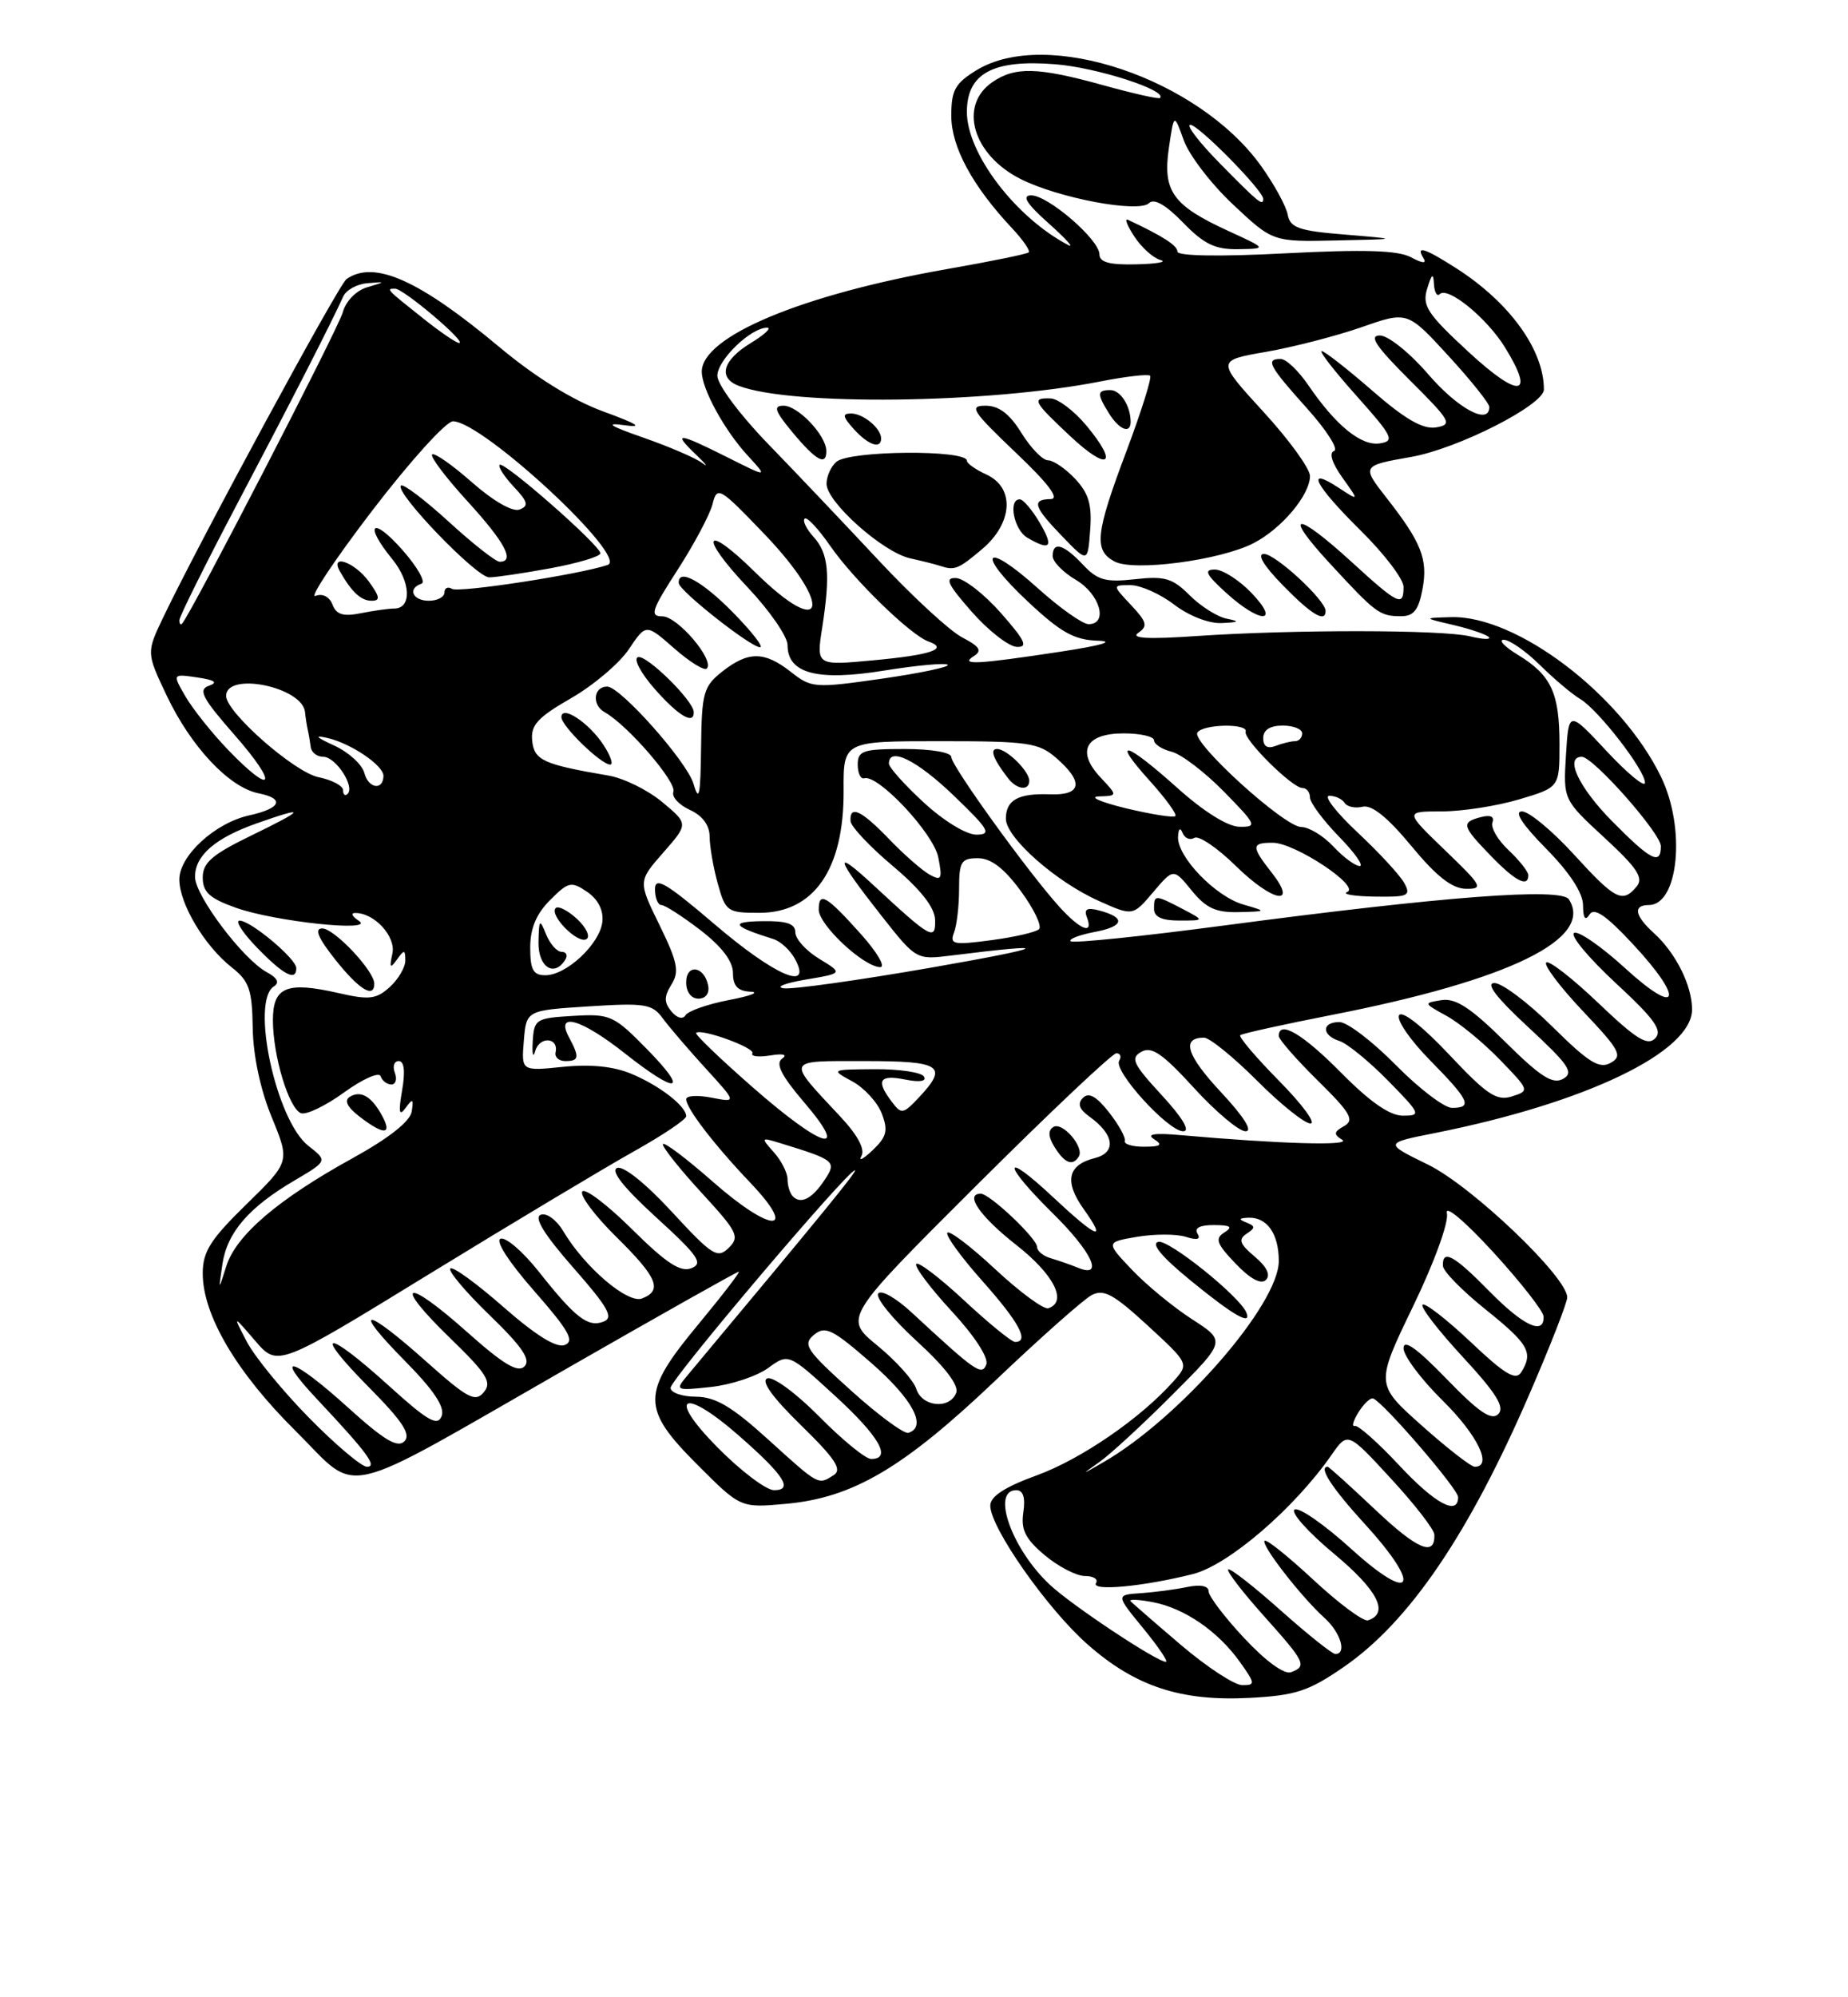 <?xml version="1.0" encoding="UTF-8" standalone="no"?>
<!DOCTYPE svg PUBLIC "-//W3C//DTD SVG 1.1//EN" "http://www.w3.org/Graphics/SVG/1.1/DTD/svg11.dtd" >
<svg xmlns="http://www.w3.org/2000/svg" xmlns:xlink="http://www.w3.org/1999/xlink" version="1.1" viewBox="0 0 237 256">
 <g >
 <path fill="currentColor"
d=" M 172.32 213.67 C 180.74 207.87 188.39 196.63 196.21 178.53 C 198.84 172.46 200.99 166.95 200.99 166.29 C 201.01 163.70 188.77 152.04 183.17 149.29 C 177.50 146.52 177.50 146.52 184.00 145.23 C 203.40 141.37 217.00 134.83 217.00 129.38 C 217.00 126.32 214.90 122.12 212.10 119.59 C 209.64 117.37 209.40 116.00 211.46 116.00 C 215.28 116.00 216.22 106.14 213.02 99.57 C 207.92 89.05 194.51 78.86 186.09 79.10 C 182.50 79.20 182.50 79.20 186.44 80.12 C 188.61 80.63 190.63 81.33 190.94 81.66 C 191.25 82.00 190.16 81.96 188.52 81.56 C 184.92 80.70 165.90 80.68 153.50 81.52 C 147.26 81.95 144.95 81.83 145.97 81.12 C 147.23 80.26 147.09 79.72 145.05 77.55 C 142.65 75.00 142.65 75.00 144.98 75.00 C 146.26 75.00 148.79 76.12 150.59 77.50 C 152.49 78.95 155.05 79.94 156.68 79.86 C 158.92 79.76 159.05 79.64 157.33 79.30 C 156.13 79.07 154.00 77.72 152.58 76.31 C 150.38 74.11 149.38 73.81 145.56 74.24 C 141.80 74.66 140.76 74.38 138.88 72.37 C 136.40 69.74 135.00 69.34 135.00 71.28 C 135.00 71.99 136.35 73.37 138.00 74.34 C 141.07 76.15 142.16 80.00 139.61 80.00 C 138.84 80.00 135.90 77.92 133.07 75.37 C 126.23 69.22 125.06 70.76 131.78 77.07 C 136.02 81.05 137.75 82.02 140.76 82.12 C 143.10 82.19 141.32 82.72 136.00 83.53 C 125.28 85.16 123.01 85.28 124.90 84.09 C 125.98 83.40 125.65 82.87 123.40 81.70 C 121.80 80.87 116.99 76.43 112.70 71.84 C 108.41 67.25 102.00 60.50 98.45 56.84 C 94.85 53.12 92.00 49.29 92.00 48.16 C 92.00 46.14 96.29 42.00 98.38 42.00 C 99.00 42.01 98.04 42.90 96.25 43.99 C 92.68 46.17 92.05 48.42 94.73 49.45 C 101.48 52.04 126.68 51.74 141.13 48.89 C 144.39 48.25 147.26 47.92 147.50 48.16 C 147.74 48.40 146.37 52.74 144.47 57.81 C 140.48 68.40 140.25 70.53 142.94 71.97 C 145.40 73.28 156.52 71.82 160.78 69.61 C 164.38 67.75 168.00 63.44 168.00 61.01 C 168.00 60.06 165.30 56.34 162.00 52.75 C 156.01 46.20 156.01 46.20 162.36 45.10 C 165.85 44.49 171.36 43.07 174.61 41.94 C 180.50 39.88 180.50 39.88 185.75 45.60 C 188.64 48.75 191.00 51.70 191.00 52.16 C 191.00 54.55 187.00 52.41 183.19 48.00 C 180.81 45.23 178.03 43.00 176.97 43.00 C 175.51 43.00 176.45 44.39 180.77 48.70 C 186.07 53.97 186.32 54.42 184.17 54.78 C 182.48 55.05 180.23 53.76 176.00 50.08 C 172.79 47.29 169.86 45.00 169.50 45.00 C 169.14 45.00 171.15 47.59 173.98 50.75 C 178.62 55.95 178.91 56.53 176.96 56.83 C 174.58 57.20 171.30 54.53 167.78 49.36 C 166.52 47.52 164.94 46.01 164.25 46.01 C 162.25 46.00 162.73 46.90 167.60 52.32 C 170.13 55.13 171.70 57.60 171.09 57.80 C 170.41 58.03 170.82 59.34 172.15 61.21 C 174.32 64.25 174.32 64.25 171.66 62.51 C 167.31 59.66 168.62 62.19 174.50 68.00 C 177.53 70.99 180.00 74.23 180.00 75.22 C 180.00 77.83 179.34 77.51 173.31 72.00 C 166.12 65.43 164.42 65.59 170.58 72.25 C 176.45 78.61 176.93 78.97 179.64 78.98 C 181.29 79.00 181.93 78.21 182.43 75.51 C 183.15 71.68 182.30 69.53 177.77 63.75 C 174.62 59.73 174.66 59.67 180.95 58.57 C 186.94 57.53 198.00 51.91 198.00 49.92 C 198.00 44.84 193.60 38.76 186.77 34.39 C 182.68 31.77 181.52 31.42 182.56 33.10 C 183.00 33.81 182.44 33.77 180.96 32.98 C 179.29 32.08 175.01 31.95 164.84 32.47 C 156.44 32.91 151.00 32.82 151.00 32.25 C 151.00 31.47 149.16 30.28 144.65 28.17 C 144.18 27.95 144.56 28.92 145.48 30.32 C 146.40 31.73 147.91 33.08 148.83 33.33 C 149.75 33.57 148.36 33.82 145.75 33.88 C 142.30 33.97 141.00 33.62 141.00 32.60 C 141.00 30.71 134.35 24.99 132.22 25.04 C 131.00 25.06 131.67 26.12 134.50 28.64 C 136.70 30.60 137.82 31.85 137.00 31.41 C 130.25 27.88 124.00 19.68 124.00 14.35 C 124.00 9.40 127.35 7.59 135.36 8.24 C 140.68 8.66 149.75 11.59 148.77 12.56 C 148.61 12.73 145.34 11.99 141.51 10.93 C 133.08 8.59 130.14 8.52 127.22 10.56 C 122.93 13.56 124.75 19.81 130.82 22.91 C 135.68 25.39 146.06 27.34 147.37 26.03 C 148.01 25.39 149.53 26.27 151.72 28.53 C 154.41 31.30 155.85 31.99 158.80 31.94 C 162.50 31.88 162.50 31.88 157.50 29.59 C 150.40 26.33 149.10 24.51 149.90 19.00 C 150.56 14.50 150.56 14.50 151.81 17.97 C 152.49 19.88 155.34 23.60 158.14 26.22 C 163.23 31.00 163.23 31.00 171.36 30.82 C 179.50 30.65 179.50 30.65 172.51 30.07 C 166.55 29.59 165.46 29.20 165.14 27.50 C 164.93 26.40 163.39 23.59 161.72 21.26 C 153.68 10.06 134.23 3.52 125.25 8.99 C 122.48 10.68 122.00 11.55 122.00 14.85 C 122.00 18.83 124.71 23.84 129.78 29.24 C 131.20 30.75 132.16 32.15 131.93 32.35 C 131.69 32.56 127.00 33.52 121.50 34.48 C 102.87 37.75 90.00 43.12 90.00 47.64 C 90.00 49.84 92.90 55.14 95.86 58.36 C 98.50 61.23 98.50 61.23 93.28 58.61 C 86.90 55.42 86.21 55.35 89.24 58.25 C 90.54 59.49 90.90 59.98 90.05 59.34 C 89.20 58.70 85.80 57.24 82.50 56.09 C 78.24 54.61 77.52 54.15 80.00 54.49 C 82.56 54.85 81.85 54.38 77.37 52.74 C 73.44 51.30 68.66 48.34 64.06 44.50 C 53.74 35.87 47.98 33.30 44.44 35.77 C 43.44 36.46 25.63 69.32 20.96 79.07 C 18.77 83.65 18.77 83.65 21.35 89.10 C 24.48 95.71 29.37 100.92 33.16 101.68 C 36.57 102.36 36.04 103.61 31.96 104.51 C 27.59 105.47 23.00 109.67 23.00 112.72 C 23.00 115.83 26.24 121.26 29.73 124.00 C 31.96 125.75 32.34 126.85 32.41 131.77 C 32.47 135.32 33.39 139.67 34.85 143.20 C 37.19 148.90 37.19 148.90 31.60 154.36 C 26.98 158.87 26.00 160.42 26.00 163.22 C 26.00 168.55 30.33 175.90 37.90 183.40 C 46.28 191.71 42.84 192.51 72.91 175.28 C 84.69 168.53 94.51 163.00 94.74 163.00 C 94.97 163.00 92.64 166.02 89.58 169.72 C 82.21 178.59 82.20 180.51 89.49 187.79 C 94.98 193.28 94.98 193.28 100.80 192.75 C 109.39 191.97 115.86 188.16 127.67 176.93 C 133.40 171.48 138.94 166.57 139.98 166.01 C 141.54 165.18 142.78 165.85 147.18 169.89 C 152.50 174.79 152.50 174.79 150.50 177.04 C 146.29 181.78 138.68 187.01 132.96 189.10 C 128.85 190.59 127.00 191.80 127.00 192.98 C 127.00 195.80 134.31 206.22 139.48 210.77 C 145.61 216.17 151.46 218.09 160.30 217.62 C 166.16 217.31 167.83 216.76 172.32 213.67 Z  M 128.38 78.59 C 126.25 76.17 123.65 74.15 122.62 74.09 C 121.11 74.02 121.51 74.87 124.62 78.41 C 126.75 80.83 129.35 82.85 130.38 82.91 C 131.89 82.98 131.49 82.13 128.38 78.59 Z  M 160.50 76.00 C 158.92 74.35 156.80 73.00 155.80 73.00 C 154.35 73.00 154.65 73.62 157.23 75.97 C 161.60 79.95 164.30 79.97 160.50 76.00 Z  M 170.00 78.30 C 170.00 76.93 163.58 71.00 162.10 71.00 C 161.16 71.00 162.06 72.50 164.50 75.00 C 168.20 78.79 170.00 79.87 170.00 78.30 Z  M 125.92 70.41 C 129.91 67.06 130.18 62.50 126.50 60.82 C 125.12 60.19 124.00 59.40 124.00 59.05 C 124.00 57.62 109.03 57.73 107.28 59.18 C 106.58 59.77 106.00 61.04 106.00 62.01 C 106.00 64.35 113.23 70.79 116.72 71.56 C 118.25 71.90 119.95 72.33 120.50 72.51 C 122.43 73.15 122.87 72.98 125.92 70.41 Z  M 137.89 61.38 C 136.66 60.07 135.09 59.00 134.41 59.00 C 133.72 59.00 132.19 57.42 131.00 55.50 C 129.48 53.04 128.11 52.00 126.39 52.00 C 124.23 52.00 124.67 52.68 130.22 57.97 C 134.46 61.99 135.93 63.94 134.75 63.97 C 132.26 64.01 132.55 64.94 136.25 68.77 C 139.50 72.13 139.50 72.13 139.81 67.95 C 140.06 64.71 139.62 63.22 137.89 61.38 Z  M 133.34 67.00 C 132.37 65.35 131.22 64.00 130.78 64.00 C 129.26 64.00 130.03 67.92 131.75 68.92 C 134.73 70.66 135.18 70.12 133.34 67.00 Z  M 139.34 54.56 C 137.78 52.68 135.71 51.11 134.75 51.07 C 132.25 50.97 132.50 51.46 137.25 55.90 C 142.15 60.49 143.53 59.60 139.34 54.56 Z  M 105.97 57.75 C 105.91 55.76 102.34 52.00 100.49 52.00 C 99.13 52.00 99.36 52.67 101.65 55.43 C 104.68 59.07 106.02 59.79 105.97 57.75 Z  M 113.00 56.20 C 113.00 54.90 110.71 53.00 109.15 53.00 C 107.99 53.00 108.06 53.41 109.50 55.00 C 111.36 57.05 113.00 57.62 113.00 56.20 Z  M 145.00 54.08 C 145.00 52.03 143.70 50.00 142.39 50.00 C 140.68 50.00 140.66 50.48 142.24 53.01 C 143.54 55.09 145.00 55.66 145.00 54.08 Z  M 151.50 210.88 C 148.20 208.07 145.28 205.53 145.00 205.24 C 144.72 204.95 146.00 205.00 147.83 205.35 C 151.90 206.12 156.21 209.08 159.03 213.04 C 160.99 215.79 161.01 216.00 159.32 215.99 C 158.32 215.99 154.80 213.68 151.50 210.88 Z  M 159.58 209.98 C 157.06 207.29 155.00 204.58 155.00 203.96 C 155.00 203.27 153.96 203.06 152.25 203.41 C 150.74 203.73 148.06 204.08 146.30 204.20 C 143.10 204.42 143.10 204.42 146.62 208.71 C 148.55 211.07 149.86 213.00 149.52 213.00 C 148.37 213.00 137.51 205.80 134.66 203.14 C 129.78 198.60 127.06 191.00 130.33 191.00 C 131.22 191.00 131.52 191.94 131.24 193.84 C 130.91 196.07 131.49 197.24 133.99 199.34 C 135.73 200.80 138.05 202.00 139.14 202.00 C 140.23 202.00 140.87 202.41 140.56 202.90 C 139.89 203.99 146.66 203.35 152.99 201.75 C 157.55 200.59 165.95 193.38 170.75 186.50 C 172.84 183.50 172.84 183.50 178.37 189.50 C 181.42 192.80 183.93 196.04 183.95 196.69 C 184.06 199.58 181.78 198.62 176.37 193.50 C 173.17 190.48 170.43 188.00 170.27 188.00 C 169.04 188.00 170.80 190.71 175.08 195.39 C 182.48 203.50 181.20 205.70 173.27 198.51 C 169.84 195.40 166.58 193.14 166.03 193.48 C 165.47 193.82 167.74 196.37 171.07 199.14 C 176.70 203.82 178.21 206.77 175.45 207.68 C 174.87 207.88 171.75 205.56 168.50 202.55 C 165.26 199.53 162.42 197.25 162.18 197.48 C 161.68 197.99 166.89 204.70 169.89 207.40 C 171.94 209.26 172.76 212.00 171.25 212.00 C 170.84 211.99 167.67 209.46 164.20 206.37 C 160.74 203.29 157.73 200.94 157.51 201.16 C 157.29 201.38 159.32 204.02 162.01 207.03 C 167.41 213.06 167.65 213.54 165.58 214.33 C 164.72 214.66 162.34 212.93 159.58 209.98 Z  M 179.39 187.76 C 176.70 184.88 174.16 182.63 173.74 182.76 C 173.32 182.90 173.54 182.10 174.23 181.00 C 174.92 179.90 175.77 179.11 176.11 179.25 C 177.48 179.80 187.00 190.85 187.00 191.89 C 187.00 194.34 184.02 192.73 179.39 187.76 Z  M 92.00 185.50 C 85.40 178.82 87.61 177.73 94.85 184.09 C 100.59 189.13 101.78 191.00 99.27 191.00 C 98.26 191.00 94.99 188.53 92.00 185.50 Z  M 98.50 184.49 C 93.86 180.28 91.76 179.04 89.25 179.02 C 87.46 179.01 86.00 178.50 86.00 177.88 C 86.00 176.79 108.71 150.00 109.64 150.00 C 110.03 150.00 105.54 155.50 88.08 176.39 C 86.56 178.21 86.68 178.26 91.19 177.77 C 93.76 177.49 97.05 176.40 98.50 175.35 C 101.12 173.44 101.12 173.44 107.06 178.88 C 112.77 184.11 114.43 187.00 111.72 187.00 C 111.01 187.00 108.02 184.56 105.08 181.58 C 102.14 178.60 99.14 176.39 98.41 176.67 C 97.55 177.00 99.05 179.09 102.72 182.67 C 107.14 186.99 108.04 188.36 106.92 189.07 C 104.90 190.35 105.09 190.46 98.50 184.49 Z  M 141.00 187.39 C 142.38 186.42 146.59 182.54 150.36 178.76 C 157.23 171.89 157.23 171.89 152.86 169.08 C 150.46 167.53 146.99 164.67 145.15 162.73 C 141.81 159.21 141.81 159.21 145.86 158.52 C 148.09 158.15 150.89 158.15 152.08 158.53 C 153.55 158.99 154.03 158.86 153.57 158.11 C 153.13 157.40 153.89 157.01 155.69 157.02 C 157.83 157.03 158.15 157.25 157.02 157.97 C 155.78 158.75 156.02 159.41 158.46 161.96 C 160.34 163.93 161.73 164.67 162.35 164.05 C 162.98 163.42 162.46 162.36 160.91 161.06 C 158.99 159.45 158.78 158.86 159.86 158.14 C 161.01 157.38 161.01 157.16 159.86 156.70 C 158.82 156.29 158.86 156.14 160.05 156.08 C 162.47 155.96 164.00 158.10 164.00 161.63 C 164.00 167.21 151.29 181.78 141.50 187.42 C 138.61 189.09 138.59 189.09 141.00 187.39 Z  M 159.83 168.21 C 158.95 166.13 149.91 158.87 148.56 159.17 C 147.56 159.39 148.99 161.11 152.77 164.19 C 158.19 168.62 160.58 169.98 159.83 168.21 Z  M 39.66 181.75 C 36.27 178.31 32.68 173.92 31.67 172.00 C 29.84 168.50 29.84 168.50 32.73 171.86 C 35.62 175.21 35.62 175.21 55.06 163.29 C 65.75 156.74 77.54 149.68 81.25 147.60 C 84.96 145.53 88.00 143.49 88.00 143.07 C 88.00 141.79 84.62 139.16 80.99 137.64 C 78.71 136.68 75.75 136.38 72.21 136.74 C 66.86 137.29 66.86 137.29 67.18 133.40 C 67.50 129.50 67.50 129.50 75.50 128.99 C 82.69 128.53 83.65 128.68 84.97 130.49 C 85.78 131.59 88.26 134.49 90.47 136.91 C 94.50 141.32 94.50 141.32 91.25 140.69 C 89.46 140.34 88.00 140.43 88.00 140.89 C 88.00 142.05 91.58 146.72 96.26 151.63 C 102.45 158.15 98.92 158.05 91.46 151.50 C 87.91 148.38 85.00 146.21 85.01 146.67 C 85.01 147.12 87.27 149.95 90.03 152.94 C 94.59 157.90 94.90 158.52 93.46 159.94 C 92.01 161.36 91.35 160.94 86.18 155.34 C 82.84 151.71 79.94 149.39 79.15 149.70 C 78.26 150.05 79.97 152.21 84.15 156.03 C 89.55 160.95 90.23 161.93 88.67 162.55 C 87.27 163.10 85.45 161.91 81.04 157.54 C 77.85 154.38 74.98 152.22 74.67 152.73 C 74.35 153.24 76.32 155.86 79.04 158.54 C 84.32 163.74 85.01 165.40 82.33 166.43 C 80.50 167.13 75.00 162.44 72.26 157.84 C 71.38 156.36 70.09 155.41 69.35 155.70 C 68.44 156.04 69.78 158.22 73.53 162.49 C 78.02 167.60 78.74 168.89 77.39 169.40 C 75.40 170.17 73.79 168.92 69.05 162.93 C 67.05 160.42 64.88 158.54 64.20 158.77 C 63.48 159.01 65.22 161.72 68.51 165.47 C 72.94 170.52 73.72 171.89 72.43 172.39 C 71.35 172.80 68.73 171.17 64.56 167.52 C 61.12 164.50 58.06 162.28 57.75 162.58 C 57.44 162.89 59.71 165.59 62.79 168.57 C 66.98 172.62 68.11 174.29 67.26 175.14 C 66.41 175.99 64.54 174.86 59.87 170.70 C 51.94 163.63 50.24 164.25 57.71 171.49 C 62.44 176.08 63.12 177.15 62.05 178.44 C 60.95 179.77 59.98 179.25 54.64 174.49 C 46.74 167.43 44.98 167.39 51.92 174.42 C 55.65 178.20 57.08 180.35 56.64 181.50 C 56.12 182.86 54.86 182.14 49.83 177.58 C 41.73 170.25 39.98 170.40 47.29 177.79 C 51.64 182.18 52.74 183.86 51.86 184.74 C 50.98 185.62 49.25 184.58 44.68 180.45 C 37.53 173.98 34.91 173.21 40.58 179.25 C 47.09 186.18 48.44 188.00 47.06 188.00 C 46.38 188.00 43.04 185.19 39.66 181.75 Z  M 82.96 134.46 C 78.71 130.13 78.26 129.93 73.50 130.21 C 68.72 130.49 68.49 130.63 68.32 133.50 C 68.22 135.15 68.37 135.69 68.65 134.69 C 69.20 132.78 71.68 132.96 71.25 134.88 C 71.11 135.49 71.67 136.00 72.50 136.00 C 74.27 136.00 74.35 135.52 72.96 132.93 C 71.20 129.63 74.55 130.60 80.12 135.00 C 86.91 140.37 88.47 140.07 82.96 134.46 Z  M 182.33 182.71 C 176.40 177.43 176.40 177.43 181.21 167.46 C 183.96 161.78 185.82 156.64 185.56 155.50 C 185.29 154.36 187.84 156.50 191.51 160.50 C 195.03 164.35 197.94 168.06 197.96 168.75 C 198.04 171.19 195.36 169.94 191.00 165.50 C 186.47 160.88 184.96 160.06 185.05 162.25 C 185.07 162.94 187.55 165.46 190.55 167.86 C 196.06 172.28 196.68 173.37 195.08 175.90 C 194.39 176.99 192.97 176.14 188.59 171.99 C 185.50 169.08 182.73 166.93 182.44 167.23 C 182.14 167.53 184.46 170.54 187.60 173.93 C 191.90 178.58 193.02 180.38 192.15 181.25 C 191.28 182.12 189.65 181.01 185.50 176.72 C 181.72 172.82 180.00 171.59 180.00 172.81 C 180.00 173.78 182.25 176.79 185.00 179.50 C 189.49 183.92 191.47 188.00 189.13 188.00 C 188.65 188.00 185.59 185.62 182.33 182.71 Z  M 109.12 178.21 C 103.38 173.04 102.91 172.32 104.39 171.09 C 105.84 169.89 106.74 170.34 111.77 174.72 C 117.06 179.35 118.94 182.88 116.50 183.65 C 115.95 183.82 112.63 181.38 109.12 178.21 Z  M 117.51 178.02 C 117.16 176.92 114.92 174.43 112.54 172.48 C 108.20 168.92 108.20 168.92 125.21 151.96 C 134.57 142.63 142.66 135.00 143.17 135.00 C 143.69 135.00 143.85 135.43 143.53 135.96 C 142.74 137.23 149.81 145.00 151.74 145.00 C 152.69 145.00 151.67 143.28 148.99 140.37 C 145.29 136.36 144.94 135.61 146.38 134.81 C 147.69 134.07 149.11 135.05 153.12 139.44 C 155.91 142.50 158.89 145.00 159.74 145.00 C 160.70 145.00 159.52 143.13 156.59 139.99 C 152.17 135.26 151.46 133.00 154.41 133.00 C 155.12 133.00 158.17 135.47 161.20 138.50 C 164.22 141.53 167.31 144.00 168.06 144.00 C 168.82 144.00 167.00 141.54 164.02 138.52 C 161.05 135.51 158.82 132.88 159.06 132.68 C 159.30 132.47 164.62 131.30 170.89 130.07 C 193.57 125.63 204.46 120.31 201.20 115.27 C 200.22 113.75 185.28 114.88 157.16 118.60 C 146.53 120.01 137.60 120.93 137.31 120.64 C 137.03 120.36 138.41 119.83 140.39 119.45 C 144.19 118.74 144.42 117.60 140.94 116.69 C 139.40 116.29 138.99 116.53 139.39 117.57 C 140.27 119.86 138.58 119.22 135.88 116.25 C 131.88 111.84 122.00 98.16 122.00 97.03 C 122.00 96.44 119.46 96.00 116.00 96.00 C 110.67 96.00 110.00 96.22 110.00 98.00 C 110.00 99.10 110.38 99.89 110.83 99.75 C 112.61 99.22 119.71 106.80 120.33 109.88 C 120.88 112.67 120.75 112.94 119.23 112.11 C 118.28 111.59 115.95 109.55 114.05 107.58 C 110.46 103.84 108.94 103.13 109.08 105.25 C 109.13 105.94 111.56 108.53 114.50 111.00 C 118.06 114.00 119.86 116.29 119.92 117.87 C 120.01 120.64 119.40 120.30 112.13 113.56 C 106.79 108.60 107.06 109.77 113.00 117.32 C 117.50 123.03 117.50 123.03 122.00 122.47 C 135.52 120.78 134.55 121.38 119.50 124.01 C 110.15 125.64 101.60 126.84 100.50 126.67 C 99.40 126.51 100.67 126.01 103.31 125.56 C 108.12 124.75 108.12 124.75 105.06 122.89 C 103.38 121.87 102.00 120.35 102.00 119.51 C 102.00 118.39 100.91 118.02 97.75 118.07 C 93.55 118.13 93.91 118.71 99.18 120.36 C 100.11 120.65 101.36 121.81 101.97 122.94 C 104.23 127.16 99.37 125.06 91.65 118.47 C 85.44 113.17 84.00 112.32 84.00 113.97 C 84.00 115.09 84.37 116.00 84.82 116.00 C 85.27 116.00 87.52 117.45 89.82 119.21 C 92.57 121.33 94.00 123.21 94.00 124.71 C 94.00 126.38 94.61 127.03 96.25 127.11 C 97.49 127.17 96.26 127.65 93.52 128.17 C 90.78 128.70 88.27 129.57 87.93 130.11 C 87.57 130.70 86.83 130.50 86.10 129.63 C 85.15 128.47 85.15 127.74 86.11 126.19 C 87.15 124.54 86.90 123.32 84.59 118.59 C 81.83 112.96 81.83 112.96 85.06 109.28 C 88.29 105.60 88.29 105.60 84.94 102.81 C 83.10 101.27 80.00 99.74 78.05 99.41 C 69.67 97.98 68.51 97.45 68.25 94.94 C 68.05 92.94 68.94 91.96 73.22 89.50 C 76.10 87.85 79.44 85.02 80.65 83.21 C 82.85 79.93 82.85 79.93 86.46 83.10 C 88.44 84.84 90.33 86.01 90.64 85.69 C 91.69 84.64 86.90 79.00 84.95 79.00 C 83.29 79.00 83.55 78.22 86.91 73.02 C 89.03 69.73 91.05 65.95 91.38 64.61 C 91.97 62.27 92.26 62.44 98.00 68.42 C 106.95 77.75 105.86 82.23 96.81 73.31 C 90.31 66.91 89.54 68.57 95.89 75.29 C 98.70 78.26 101.00 81.59 101.00 82.68 C 101.00 86.33 104.82 87.34 113.39 85.95 C 117.60 85.27 121.27 84.94 121.54 85.21 C 121.82 85.48 118.01 86.28 113.10 86.99 C 104.48 88.22 104.06 88.19 101.44 86.13 C 98.04 83.46 95.98 83.44 92.63 86.07 C 90.22 87.98 89.99 88.77 89.91 95.82 C 89.84 101.99 89.65 102.90 88.94 100.46 C 88.11 97.63 79.56 88.00 77.87 88.00 C 76.11 88.00 75.87 90.35 77.54 91.28 C 80.51 92.95 86.83 100.27 86.36 101.50 C 86.12 102.13 87.07 103.16 88.46 103.80 C 90.09 104.54 91.00 105.77 91.01 107.23 C 91.01 108.48 91.48 111.19 92.05 113.25 C 93.05 116.84 93.28 117.00 97.37 117.00 C 104.39 117.00 108.24 111.42 108.19 101.36 C 108.15 95.00 108.15 95.00 120.57 95.00 C 131.89 95.00 133.21 95.19 135.49 97.18 C 139.02 100.25 138.71 101.97 134.66 101.81 C 130.58 101.66 129.00 102.54 129.00 104.94 C 129.00 107.35 135.39 113.00 140.89 115.46 C 145.28 117.43 145.28 117.43 147.89 114.35 C 150.50 111.28 150.50 111.28 152.83 114.14 C 154.66 116.39 155.93 116.98 158.83 116.91 C 162.50 116.82 162.50 116.82 159.43 115.93 C 155.86 114.89 150.96 109.81 151.08 107.26 C 151.13 106.20 151.36 106.00 151.66 106.76 C 151.94 107.45 152.62 107.73 153.18 107.39 C 153.73 107.05 156.13 108.67 158.50 111.00 C 163.23 115.64 166.55 116.24 163.07 111.82 C 160.45 108.49 160.47 108.00 163.25 108.02 C 166.10 108.04 174.52 113.63 172.77 114.33 C 172.07 114.61 173.65 114.88 176.29 114.92 C 180.59 114.99 180.97 114.82 180.11 113.21 C 179.58 112.22 176.89 109.30 174.12 106.71 C 171.35 104.12 169.71 102.00 170.48 102.00 C 171.25 102.00 172.13 102.41 172.44 102.91 C 172.75 103.40 173.79 103.63 174.75 103.40 C 175.93 103.12 177.97 104.77 181.00 108.43 C 184.21 112.32 186.21 113.89 188.00 113.92 C 190.30 113.95 190.08 113.55 185.32 108.98 C 180.15 104.00 180.15 104.00 184.89 104.00 C 187.50 104.00 191.97 103.31 194.82 102.46 C 200.00 100.92 200.00 100.92 200.00 95.40 C 200.00 88.82 198.95 86.55 194.69 83.95 C 192.93 82.88 192.11 82.01 192.85 82.00 C 193.59 82.00 195.69 83.46 197.50 85.25 C 199.32 87.04 201.63 88.99 202.65 89.59 C 204.98 90.97 211.01 98.76 210.96 100.33 C 210.94 100.97 208.73 99.15 206.05 96.28 C 201.18 91.06 201.18 91.06 200.83 96.78 C 200.48 102.50 200.48 102.50 205.76 107.37 C 209.96 111.24 210.81 112.52 209.90 113.62 C 208.08 115.81 207.16 115.34 201.83 109.50 C 199.06 106.47 196.07 104.00 195.19 104.00 C 194.14 104.00 195.22 105.67 198.29 108.78 C 201.31 111.85 203.01 114.45 203.02 116.03 C 203.03 117.69 203.30 118.08 203.85 117.22 C 204.44 116.28 205.95 117.30 209.33 120.92 C 216.08 128.14 215.41 130.49 208.41 124.09 C 205.34 121.29 202.40 119.26 201.87 119.58 C 201.34 119.91 203.75 122.79 207.21 126.00 C 212.22 130.64 213.25 132.08 212.27 133.09 C 211.29 134.10 209.83 133.19 204.98 128.56 C 201.63 125.37 198.63 123.04 198.30 123.37 C 197.96 123.70 200.08 126.51 203.01 129.61 C 207.75 134.61 208.14 135.34 206.56 136.23 C 205.11 137.04 203.75 136.20 199.11 131.61 C 195.99 128.52 192.64 126.00 191.66 126.00 C 190.47 126.00 191.90 127.87 196.01 131.67 C 201.22 136.50 201.89 137.48 200.46 138.28 C 199.13 139.02 197.57 138.03 193.02 133.52 C 188.64 129.19 186.70 127.91 184.88 128.19 C 182.54 128.55 182.55 128.58 185.50 130.20 C 187.15 131.10 190.23 133.63 192.35 135.82 C 196.16 139.75 196.18 139.81 193.90 140.53 C 191.94 141.15 190.69 140.32 185.84 135.16 C 182.46 131.57 179.82 129.49 179.43 130.12 C 179.06 130.71 180.84 133.30 183.38 135.88 C 188.44 141.02 188.90 142.00 186.22 142.00 C 185.23 142.00 181.99 139.53 179.00 136.50 C 176.01 133.47 172.77 131.00 171.78 131.00 C 169.47 131.00 169.48 132.70 171.79 133.43 C 172.78 133.75 175.57 136.03 178.00 138.50 C 182.20 142.78 182.30 143.00 179.92 143.00 C 178.23 143.00 175.70 141.24 172.00 137.50 C 167.07 132.51 164.00 130.70 164.00 132.79 C 164.00 133.22 166.25 135.79 169.00 138.50 C 173.21 142.64 173.74 143.57 172.38 144.33 C 171.05 145.07 171.00 145.39 172.13 146.09 C 173.40 146.89 164.17 146.62 151.50 145.50 C 148.07 145.19 146.97 145.35 148.00 146.01 C 149.16 146.75 148.88 146.97 146.75 146.98 C 145.24 146.99 144.11 146.65 144.25 146.23 C 144.39 145.81 143.47 144.16 142.22 142.56 C 140.62 140.52 139.63 139.97 138.89 140.71 C 138.15 141.45 138.40 142.18 139.73 143.13 C 142.92 145.42 143.20 147.73 140.39 148.44 C 136.92 149.31 136.46 151.43 138.97 154.96 C 142.04 159.27 140.70 158.73 134.96 153.36 C 128.48 147.30 128.52 149.11 135.00 155.50 C 140.05 160.47 141.64 163.89 138.25 162.49 C 137.29 162.10 135.71 161.55 134.75 161.27 C 133.79 160.99 133.00 160.34 133.00 159.83 C 133.00 158.74 126.93 153.00 125.78 153.00 C 123.66 153.00 125.68 155.92 130.32 159.56 C 135.16 163.35 136.94 166.85 134.45 167.68 C 133.87 167.88 130.81 165.63 127.65 162.69 C 124.49 159.74 121.72 157.64 121.49 158.01 C 121.26 158.38 123.31 161.19 126.04 164.25 C 130.71 169.50 132.05 172.00 130.18 172.00 C 129.73 172.00 126.79 169.60 123.64 166.67 C 120.49 163.74 117.72 161.64 117.50 162.01 C 117.27 162.38 119.32 165.10 122.06 168.07 C 124.98 171.22 126.81 174.04 126.49 174.88 C 125.92 176.38 125.15 175.85 116.87 168.18 C 114.85 166.32 112.96 165.26 112.62 165.81 C 112.28 166.36 114.52 169.11 117.60 171.92 C 121.19 175.20 123.00 177.57 122.63 178.52 C 121.80 180.68 118.24 180.33 117.51 178.02 Z  M 138.35 148.24 C 139.10 147.04 136.25 143.73 135.09 144.45 C 134.38 144.89 134.43 145.72 135.26 147.05 C 136.55 149.11 137.57 149.50 138.35 148.24 Z  M 90.82 126.33 C 90.34 123.82 88.00 123.48 88.00 125.92 C 88.00 127.15 88.65 128.00 89.57 128.00 C 90.50 128.00 91.01 127.32 90.82 126.33 Z  M 110.43 119.75 C 105.97 114.77 105.00 114.21 105.00 116.59 C 105.00 118.54 110.72 123.90 112.87 123.96 C 113.62 123.98 112.52 122.09 110.43 119.75 Z  M 151.64 116.49 C 148.10 114.65 148.00 114.65 148.00 116.50 C 148.00 117.53 149.03 118.00 151.25 117.99 C 154.50 117.99 154.50 117.99 151.64 116.49 Z  M 196.00 112.17 C 196.00 111.72 194.86 110.28 193.47 108.97 C 192.08 107.67 191.15 106.06 191.40 105.41 C 191.68 104.66 191.15 104.41 189.93 104.73 C 187.35 105.40 187.47 105.85 191.20 109.70 C 194.34 112.95 196.00 113.80 196.00 112.17 Z  M 132.00 100.07 C 132.00 98.84 129.12 96.00 127.87 96.00 C 126.90 96.00 127.39 97.30 129.28 99.75 C 130.41 101.22 132.00 101.40 132.00 100.07 Z  M 77.38 95.46 C 75.52 92.62 72.00 90.31 72.00 91.92 C 72.00 93.07 77.09 98.00 78.26 98.00 C 78.69 98.00 78.30 96.86 77.38 95.46 Z  M 88.97 91.25 C 88.91 89.78 82.89 83.87 81.81 84.23 C 81.20 84.43 82.17 86.26 83.96 88.30 C 87.01 91.77 89.04 92.97 88.97 91.25 Z  M 94.00 78.50 C 90.01 74.44 86.92 72.77 87.05 74.75 C 87.11 75.73 96.21 82.91 97.46 82.96 C 97.99 82.98 96.43 80.97 94.00 78.50 Z  M 28.52 162.05 C 29.12 157.98 31.90 154.75 37.76 151.31 C 42.02 148.80 42.02 148.80 39.53 146.85 C 35.39 143.59 32.10 128.29 35.14 126.42 C 35.88 125.95 35.57 125.34 34.22 124.61 C 31.17 122.97 25.02 114.81 25.01 112.40 C 25.00 109.66 27.59 107.41 32.93 105.53 C 39.41 103.24 39.20 103.71 32.25 107.08 C 27.20 109.53 26.00 110.57 26.00 112.47 C 26.00 114.35 26.88 115.15 30.25 116.35 C 35.28 118.14 48.31 119.51 46.00 118.01 C 45.17 117.47 44.96 117.02 45.53 117.02 C 48.00 116.98 50.81 120.03 50.32 122.24 C 49.92 124.05 50.04 124.20 50.90 123.00 C 51.84 121.68 51.97 121.69 51.98 123.10 C 51.99 123.97 51.09 125.51 49.99 126.51 C 48.25 128.08 47.35 128.19 43.40 127.28 C 36.76 125.77 35.00 126.49 35.00 130.75 C 35.00 135.32 37.04 142.08 38.60 142.68 C 39.27 142.93 41.76 141.74 44.14 140.01 C 46.52 138.29 48.62 137.36 48.81 137.94 C 49.01 138.52 49.63 139.00 50.19 139.00 C 50.75 139.00 50.95 138.32 50.64 137.50 C 50.32 136.68 50.55 136.00 51.14 136.00 C 51.84 136.00 51.99 137.33 51.57 139.75 C 51.08 142.59 51.19 143.14 52.02 142.00 C 52.93 140.74 53.06 140.82 52.80 142.47 C 52.59 143.74 49.88 145.88 45.18 148.47 C 35.64 153.73 30.28 158.32 29.02 162.29 C 28.01 165.50 28.01 165.50 28.52 162.05 Z  M 49.03 143.06 C 47.68 140.54 46.28 139.71 44.86 140.58 C 44.11 141.05 44.53 141.91 46.11 143.12 C 49.22 145.51 50.33 145.48 49.03 143.06 Z  M 48.00 126.08 C 48.00 124.44 42.87 119.00 41.33 119.00 C 40.28 119.00 40.78 120.20 43.00 123.00 C 46.04 126.83 48.00 128.04 48.00 126.08 Z  M 38.00 124.09 C 38.00 122.89 32.16 118.00 30.73 118.00 C 30.11 118.00 31.13 119.58 33.00 121.50 C 36.38 124.98 38.00 125.82 38.00 124.09 Z  M 101.69 153.35 C 101.31 152.98 101.00 151.99 101.00 151.16 C 101.00 150.33 100.21 148.77 99.25 147.70 C 97.55 145.79 97.58 145.76 100.00 146.50 C 107.11 148.68 107.33 148.86 105.77 151.21 C 104.17 153.64 102.72 154.39 101.69 153.35 Z  M 110.48 148.16 C 110.96 147.31 109.99 145.49 107.81 143.16 C 100.79 135.65 100.64 136.00 110.88 136.00 C 120.74 136.00 121.65 136.61 117.85 140.66 C 115.83 142.81 115.60 142.85 114.38 141.23 C 112.30 138.50 112.76 137.70 116.05 138.36 C 117.94 138.74 118.87 138.60 118.49 137.98 C 118.16 137.44 115.32 137.02 112.19 137.04 C 106.54 137.08 106.52 137.09 109.30 138.60 C 110.83 139.43 112.54 141.29 113.09 142.74 C 113.92 144.91 113.72 145.71 111.91 147.43 C 110.71 148.57 110.06 148.90 110.48 148.16 Z  M 96.53 139.36 C 92.36 135.71 89.09 132.57 89.27 132.39 C 89.90 131.77 96.92 134.32 96.49 135.01 C 96.26 135.40 97.28 135.52 98.78 135.28 C 100.47 135.01 101.04 135.17 100.29 135.70 C 99.43 136.32 100.21 137.88 103.12 141.28 C 109.10 148.27 105.51 147.23 96.53 139.36 Z  M 68.00 121.45 C 68.00 118.99 68.78 117.13 70.55 115.36 C 72.90 113.01 73.26 112.93 75.30 114.31 C 76.70 115.27 77.41 116.66 77.25 118.15 C 76.94 120.98 72.65 125.00 69.94 125.00 C 68.38 125.00 68.00 124.30 68.00 121.45 Z  M 72.50 123.00 C 72.84 122.45 72.63 122.00 72.03 122.00 C 71.43 122.00 70.53 120.99 70.03 119.75 C 69.21 117.71 69.12 117.80 69.06 120.75 C 69.00 123.95 71.07 125.31 72.50 123.00 Z  M 74.01 117.79 C 72.83 116.70 71.60 116.07 71.27 116.39 C 70.39 117.28 74.11 121.05 75.21 120.37 C 75.73 120.05 75.19 118.89 74.01 117.79 Z  M 122.35 119.53 C 122.71 118.60 123.00 116.07 123.00 113.92 C 123.00 110.44 123.27 110.00 125.41 110.00 C 127.09 110.00 128.77 111.28 130.91 114.20 C 132.61 116.51 133.66 118.71 133.25 119.10 C 132.84 119.48 130.07 120.12 127.10 120.51 C 122.27 121.15 121.77 121.05 122.35 119.53 Z  M 171.00 108.50 C 169.71 107.12 167.86 106.00 166.88 106.00 C 164.72 106.00 152.79 95.15 153.56 93.90 C 154.24 92.80 160.10 92.69 159.75 93.78 C 159.44 94.77 165.73 101.00 167.03 101.00 C 167.57 101.00 168.00 101.54 168.00 102.21 C 168.00 102.87 169.67 105.12 171.70 107.21 C 173.74 109.29 174.94 111.00 174.38 111.00 C 173.81 111.00 172.29 109.88 171.00 108.50 Z  M 206.71 105.22 C 202.45 100.89 200.63 97.00 202.86 97.00 C 204.32 97.00 213.00 106.81 213.00 108.46 C 213.00 110.95 211.71 110.29 206.71 105.22 Z  M 118.48 102.87 C 116.01 100.60 114.00 98.35 114.00 97.87 C 114.00 95.66 117.60 97.44 122.32 101.98 C 126.84 106.32 127.21 106.96 125.23 106.98 C 123.93 106.99 121.03 105.22 118.48 102.87 Z  M 151.00 101.00 C 144.31 95.00 142.42 94.51 147.46 100.09 C 149.49 102.34 150.97 104.37 150.73 104.60 C 150.50 104.83 147.65 104.38 144.40 103.60 C 141.16 102.81 139.59 102.13 140.92 102.08 C 143.35 102.00 143.35 102.00 141.15 99.66 C 138.00 96.31 139.21 94.00 144.11 94.00 C 146.25 94.00 148.00 94.40 148.00 94.89 C 148.00 95.38 149.01 96.04 150.25 96.35 C 151.49 96.66 154.51 98.96 156.96 101.46 C 161.15 105.73 161.27 106.00 158.96 105.97 C 157.45 105.95 154.37 104.02 151.00 101.00 Z  M 44.00 101.29 C 44.00 100.72 42.59 99.97 40.87 99.62 C 37.76 99.00 29.00 91.30 29.00 89.20 C 29.00 86.04 38.81 88.05 39.12 91.28 C 39.18 91.95 39.34 92.95 39.46 93.50 C 39.59 94.05 39.76 95.06 39.85 95.75 C 39.93 96.44 40.66 97.00 41.46 97.00 C 43.05 97.00 45.54 100.80 44.58 101.75 C 44.26 102.07 44.00 101.86 44.00 101.29 Z  M 46.73 99.09 C 46.45 97.99 44.70 96.40 42.86 95.56 C 40.50 94.48 40.25 94.19 42.00 94.59 C 45.03 95.29 49.22 98.13 49.18 99.47 C 49.12 101.36 47.25 101.06 46.73 99.09 Z  M 29.25 96.11 C 27.19 93.97 24.74 90.90 23.80 89.29 C 22.10 86.36 22.10 86.36 25.30 86.83 C 27.56 87.16 27.99 87.48 26.79 87.90 C 25.37 88.40 25.93 89.47 30.12 94.25 C 35.77 100.69 35.08 102.16 29.25 96.11 Z  M 162.00 94.61 C 162.00 93.56 162.87 93.00 164.50 93.00 C 165.88 93.00 167.00 93.45 167.00 94.00 C 167.00 94.55 166.59 95.00 166.08 95.00 C 165.58 95.00 164.45 95.27 163.58 95.61 C 162.54 96.01 162.00 95.66 162.00 94.61 Z  M 105.45 80.41 C 106.51 73.58 106.26 70.94 104.34 68.82 C 103.42 67.81 102.91 66.76 103.19 66.48 C 103.47 66.19 104.95 67.77 106.48 69.98 C 109.50 74.33 116.78 81.41 119.07 82.22 C 121.72 83.16 119.42 83.95 112.03 84.63 C 104.68 85.32 104.68 85.32 105.45 80.41 Z  M 23.00 79.50 C 23.00 79.04 26.34 72.33 30.42 64.58 C 37.34 51.46 42.41 41.55 44.02 38.00 C 44.40 37.17 45.78 36.41 47.10 36.30 C 49.50 36.10 49.50 36.10 47.06 36.83 C 45.67 37.25 44.34 38.61 43.96 40.03 C 43.42 42.05 24.59 78.51 23.36 79.92 C 23.16 80.15 23.00 79.96 23.00 79.50 Z  M 42.64 77.49 C 42.25 76.48 41.37 76.03 40.46 76.38 C 39.62 76.70 42.88 71.80 47.71 65.48 C 52.54 59.17 57.21 54.00 58.09 54.00 C 61.88 54.00 80.70 71.47 77.93 72.41 C 74.35 73.63 58.83 76.01 57.97 75.48 C 57.44 75.15 57.00 75.36 57.00 75.94 C 57.00 76.52 56.10 77.00 55.00 77.00 C 52.91 77.00 52.23 75.42 54.06 74.81 C 54.64 74.62 53.53 72.67 51.60 70.48 C 47.73 66.10 46.61 67.14 50.31 71.67 C 52.70 74.60 52.83 78.00 50.55 78.00 C 49.84 78.00 47.91 78.27 46.27 78.60 C 44.02 79.05 43.13 78.78 42.64 77.49 Z  M 47.30 74.53 C 45.47 72.03 42.26 70.91 43.60 73.25 C 45.12 75.91 46.30 77.00 47.67 77.00 C 48.80 77.00 48.72 76.49 47.30 74.53 Z  M 70.63 72.83 C 74.14 72.18 77.00 71.32 77.00 70.92 C 77.00 69.92 64.61 59.05 64.08 59.58 C 63.85 59.82 64.66 61.07 65.88 62.38 C 67.71 64.32 67.84 64.85 66.63 65.31 C 65.75 65.65 63.27 64.23 60.53 61.82 C 57.99 59.58 55.69 57.98 55.42 58.25 C 55.14 58.52 57.19 61.23 59.96 64.26 C 64.77 69.53 66.09 72.00 64.08 72.00 C 63.57 72.00 60.63 69.69 57.55 66.87 C 54.46 64.05 51.70 61.96 51.42 62.24 C 50.58 63.08 61.08 74.00 62.74 74.00 C 63.58 74.00 67.13 73.47 70.63 72.83 Z  M 188.38 45.15 C 183.03 40.21 182.36 39.19 183.03 37.00 C 183.62 35.07 183.82 34.94 183.90 36.42 C 183.96 37.47 184.29 38.05 184.64 37.70 C 185.67 36.67 190.68 40.75 193.00 44.51 C 196.93 50.86 194.88 51.14 188.38 45.15 Z  M 54.39 40.91 C 49.49 37.02 49.47 37.00 50.67 37.00 C 51.75 37.00 59.89 43.89 58.89 43.96 C 58.55 43.98 56.53 42.61 54.39 40.91 Z  M 156.50 21.00 C 153.79 18.25 152.06 16.00 152.66 16.00 C 153.71 16.00 162.00 24.42 162.00 25.48 C 162.00 26.47 161.41 25.99 156.50 21.00 Z "/>
</g>
</svg>